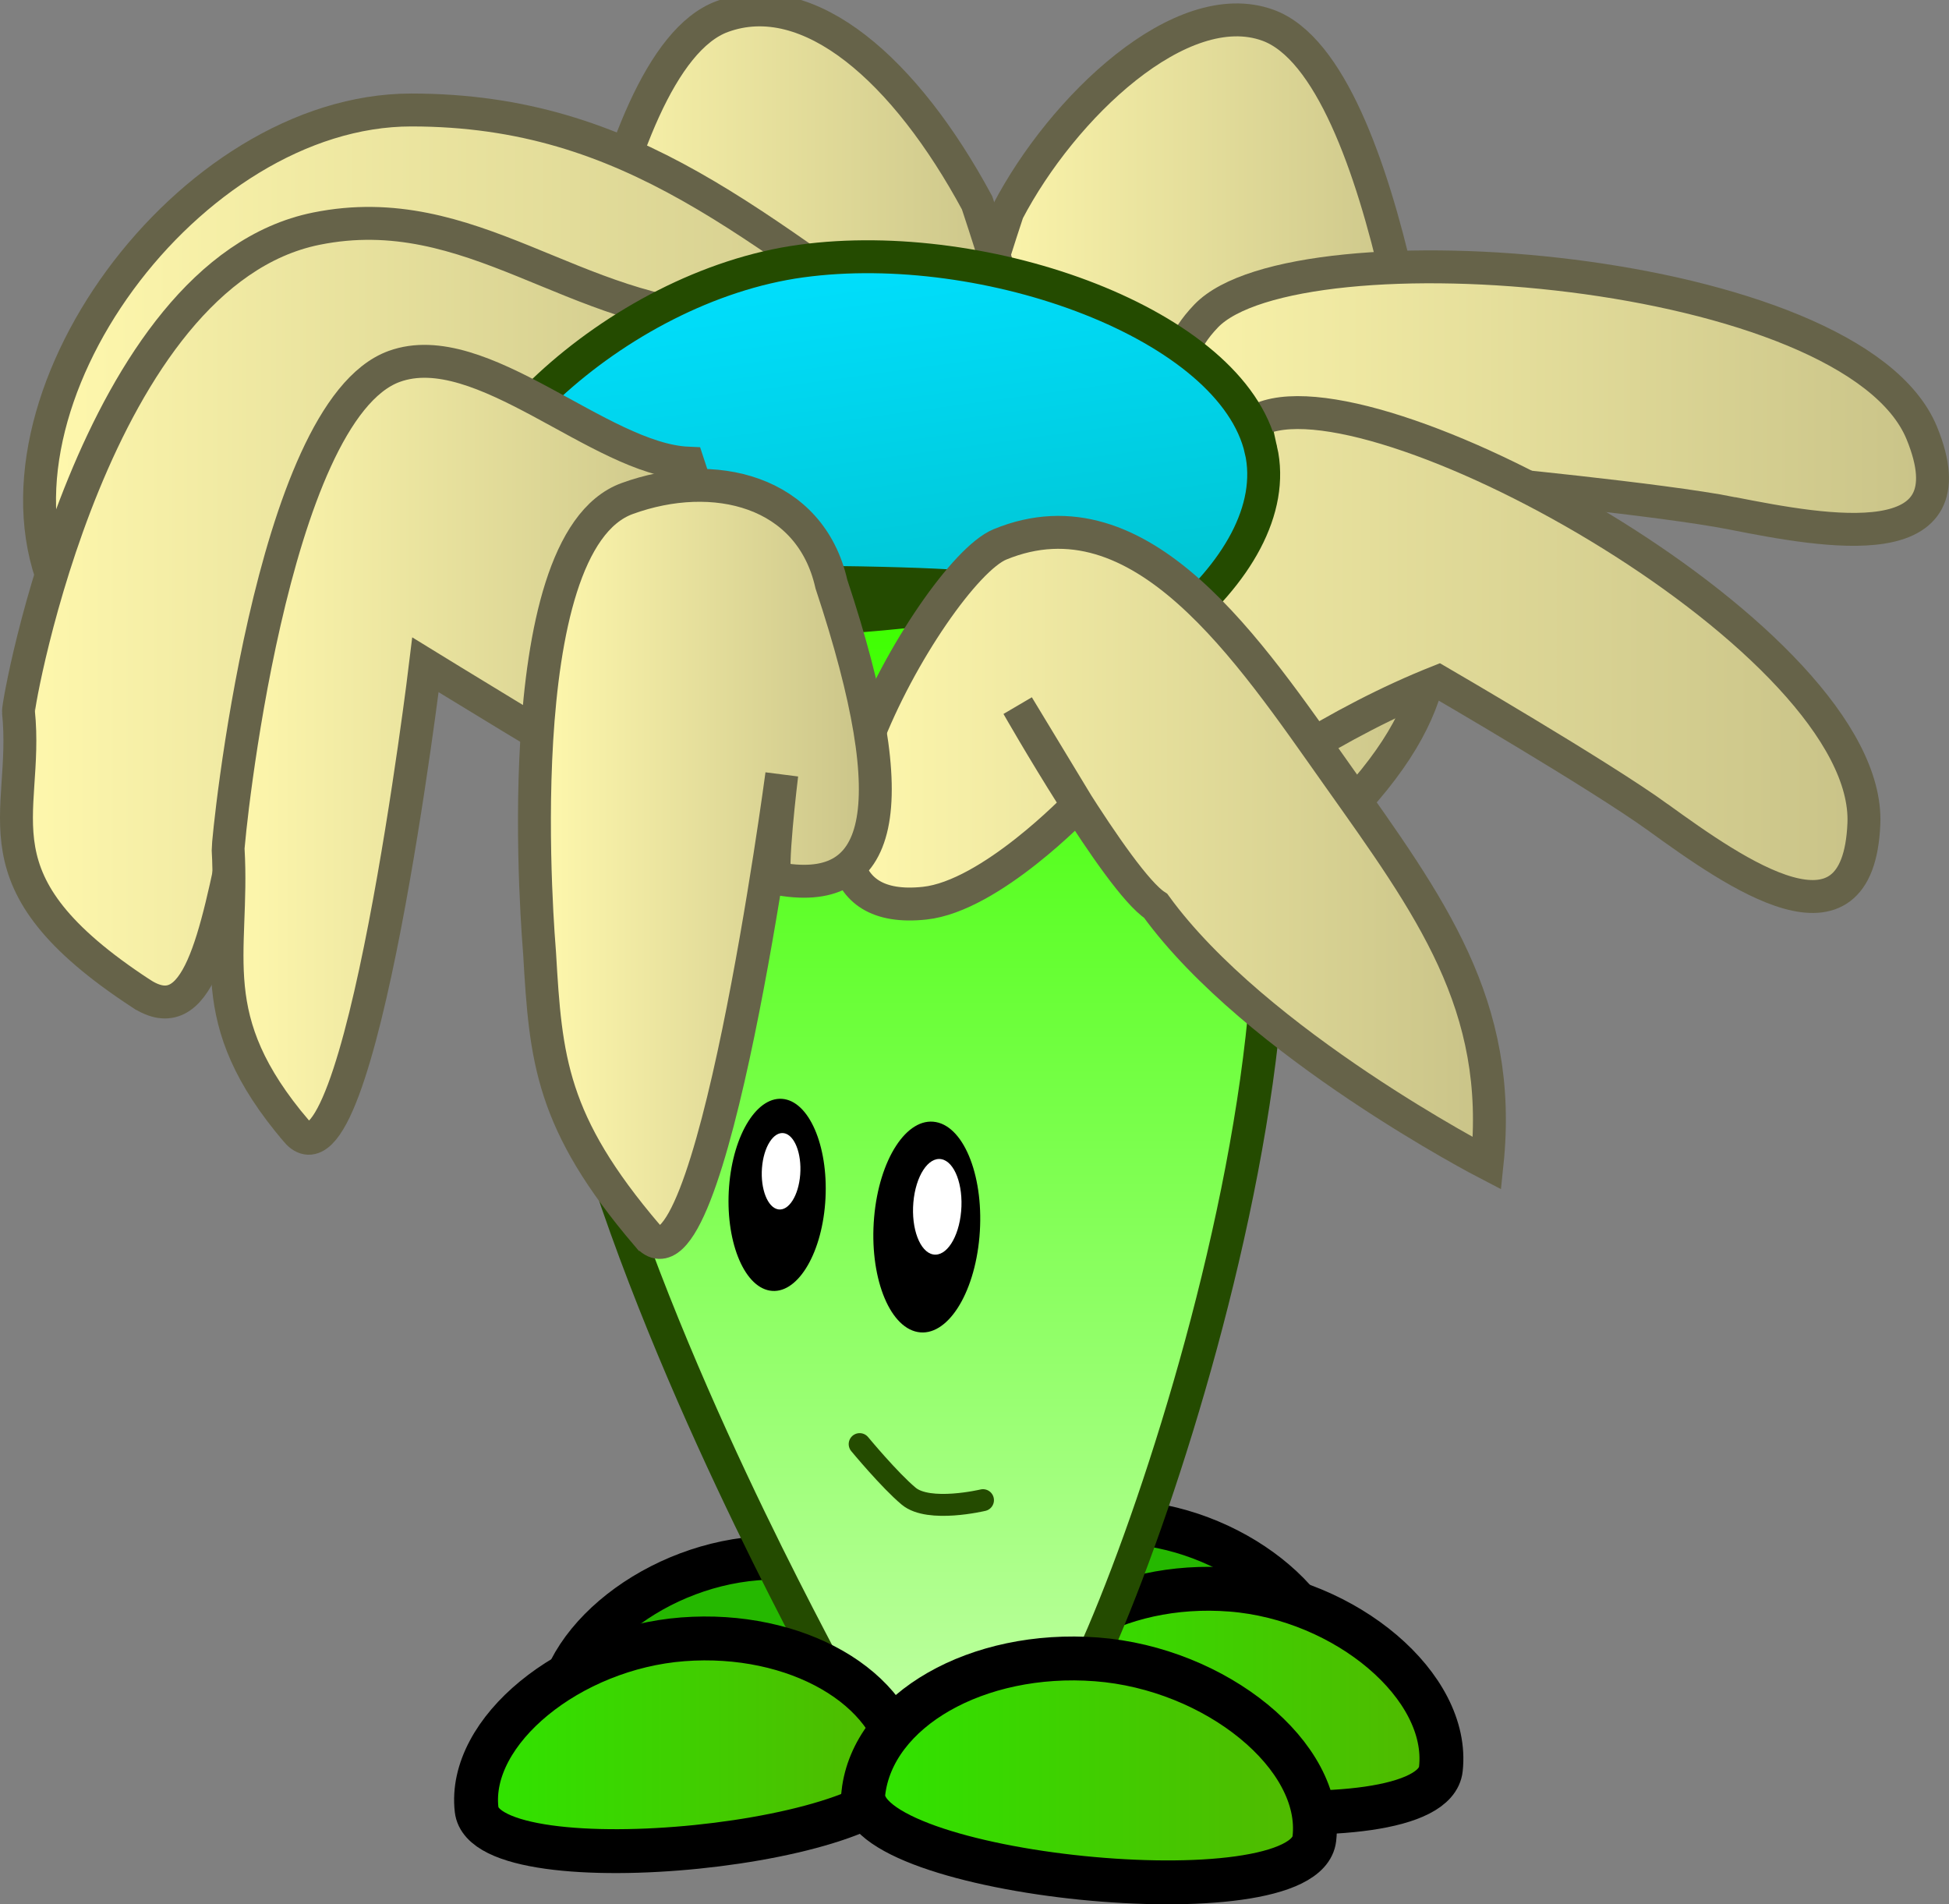 <svg version="1.1" xmlns="http://www.w3.org/2000/svg" xmlns:xlink="http://www.w3.org/1999/xlink" width="88.841" height="86.794" viewBox="0,0,88.841,86.794"><rect x="0" y="0" width="88.841" height="86.794" fill="#808080" stroke="none"/><defs><linearGradient x1="233.272" y1="136.621" x2="254.755" y2="136.621" gradientUnits="userSpaceOnUse" id="color-1"><stop offset="0" stop-color="#fff8ad"/><stop offset="1" stop-color="#c9c388"/></linearGradient><linearGradient x1="235.22" y1="195.517" x2="255.044" y2="195.517" gradientUnits="userSpaceOnUse" id="color-2"><stop offset="0" stop-color="#2fe500"/><stop offset="1" stop-color="#51b800"/></linearGradient><linearGradient x1="239.231" y1="147.982" x2="277.43" y2="147.982" gradientUnits="userSpaceOnUse" id="color-3"><stop offset="0" stop-color="#fff8ad"/><stop offset="1" stop-color="#c9c388"/></linearGradient><linearGradient x1="214.652" y1="136.193" x2="235.969" y2="136.193" gradientUnits="userSpaceOnUse" id="color-4"><stop offset="0" stop-color="#fff8ad"/><stop offset="1" stop-color="#c9c388"/></linearGradient><linearGradient x1="191.141" y1="135.49" x2="236.978" y2="135.49" gradientUnits="userSpaceOnUse" id="color-5"><stop offset="0" stop-color="#fff8ad"/><stop offset="1" stop-color="#c9c388"/></linearGradient><linearGradient x1="190.089" y1="145.927" x2="225.9" y2="145.927" gradientUnits="userSpaceOnUse" id="color-6"><stop offset="0" stop-color="#fff8ad"/><stop offset="1" stop-color="#c9c388"/></linearGradient><linearGradient x1="229.281" y1="151.565" x2="274.304" y2="151.565" gradientUnits="userSpaceOnUse" id="color-7"><stop offset="0" stop-color="#fff8ad"/><stop offset="1" stop-color="#c9c388"/></linearGradient><linearGradient x1="227.746" y1="129.119" x2="230.854" y2="151.902" gradientUnits="userSpaceOnUse" id="color-8"><stop offset="0" stop-color="#00e0ff"/><stop offset="1" stop-color="#00bcc4"/></linearGradient><linearGradient x1="240" y1="145.812" x2="240" y2="214.188" gradientUnits="userSpaceOnUse" id="color-9"><stop offset="0" stop-color="#3dff00"/><stop offset="1" stop-color="#ebffd8"/></linearGradient><linearGradient x1="199.688" y1="152.176" x2="222.272" y2="152.176" gradientUnits="userSpaceOnUse" id="color-10"><stop offset="0" stop-color="#fff8ad"/><stop offset="1" stop-color="#c9c388"/></linearGradient><linearGradient x1="227.831" y1="156.647" x2="257.231" y2="156.647" gradientUnits="userSpaceOnUse" id="color-11"><stop offset="0" stop-color="#fff8ad"/><stop offset="1" stop-color="#c9c388"/></linearGradient><linearGradient x1="211.039" y1="197.525" x2="230.535" y2="197.525" gradientUnits="userSpaceOnUse" id="color-12"><stop offset="0" stop-color="#2fe500"/><stop offset="1" stop-color="#51b800"/></linearGradient><linearGradient x1="228.687" y1="198.693" x2="249.278" y2="198.693" gradientUnits="userSpaceOnUse" id="color-13"><stop offset="0" stop-color="#2fe500"/><stop offset="1" stop-color="#51b800"/></linearGradient><linearGradient x1="213.936" y1="156.827" x2="229.238" y2="156.827" gradientUnits="userSpaceOnUse" id="color-14"><stop offset="0" stop-color="#fff8ad"/><stop offset="1" stop-color="#c9c388"/></linearGradient></defs><g transform="translate(-189.339,-118.002)"><g data-paper-data="{&quot;isPaintingLayer&quot;:true}" fill-rule="nonzero" stroke-linejoin="miter" stroke-miterlimit="10" stroke-dasharray="" stroke-dashoffset="0" style="mix-blend-mode: normal"><path d="M231.264,193.167c0.394,-3.584 4.722,-6.172 9.667,-5.779c4.945,0.393 9.426,4.178 9.033,7.762c-0.394,3.584 -19.093,1.601 -18.699,-1.983z" data-paper-data="{&quot;origPos&quot;:null,&quot;origRot&quot;:0,&quot;index&quot;:null}" fill="#25b800" stroke="#000000" stroke-width="2" stroke-linecap="butt"/><path d="M233.485,194.81c0.394,3.584 -18.305,5.567 -18.699,1.983c-0.394,-3.584 4.088,-7.369 9.033,-7.762c4.945,-0.393 9.273,2.195 9.667,5.779z" data-paper-data="{&quot;origPos&quot;:null,&quot;origRot&quot;:0}" fill="#25b800" stroke="#000000" stroke-width="2" stroke-linecap="butt"/><path d="M245.711,132.752c0,0 -7.604,4.675 -7.916,4.734c-4.813,0.925 -5.998,0.646 -2.521,-9.836c2.496,-4.774 7.913,-9.933 11.863,-8.497c5.646,2.053 7.591,21.639 7.569,22.019c-0.279,4.81 1.28,7.683 -3.117,12.84c-2.892,3.393 -5.878,-21.26 -5.878,-21.26z" data-paper-data="{&quot;origPos&quot;:null,&quot;origRot&quot;:0,&quot;index&quot;:null}" fill="url(#color-1)" stroke="#666349" stroke-width="1.5" stroke-linecap="butt"/><path d="M235.226,196.54c0.417,-3.773 4.998,-6.497 10.232,-6.084c5.234,0.413 9.977,4.398 9.56,8.171c-0.417,3.773 -20.209,1.686 -19.792,-2.087z" data-paper-data="{&quot;origPos&quot;:null,&quot;origRot&quot;:0,&quot;index&quot;:null}" fill="url(#color-2)" stroke="#000000" stroke-width="2" stroke-linecap="butt"/><path d="M268.3,141.398c-3.277,-0.644 -11.681,-1.444 -11.681,-1.444c-6.832,7.15 -10.917,17.941 -10.964,18.5c-0.721,8.651 -7.928,10.828 -6.141,0.14c1.246,-7.452 1.555,-12.197 3.31,-19.545c0.722,-3.024 -0.658,-4.393 1.49,-6.641c4.115,-4.306 29.473,-2.355 32.626,5.331c2.352,5.734 -4.323,4.509 -8.641,3.66z" data-paper-data="{&quot;origPos&quot;:null,&quot;index&quot;:null,&quot;origRot&quot;:0}" fill="url(#color-3)" stroke="#666349" stroke-width="1.5" stroke-linecap="butt"/><path d="M217.819,153.611c-4.397,-5.157 -2.838,-8.03 -3.117,-12.84c-0.022,-0.38 1.922,-19.966 7.569,-22.019c3.95,-1.436 8.345,2.446 11.607,8.497c3.477,10.482 2.548,10.762 -2.266,9.836c-0.311,-0.06 -7.916,-4.734 -7.916,-4.734c0,0 -2.985,24.653 -5.878,21.26z" data-paper-data="{&quot;origPos&quot;:null,&quot;origRot&quot;:0}" fill="url(#color-4)" stroke="#666349" stroke-width="1.5" stroke-linecap="butt"/><path d="M191.99,144.987c-3.831,-8.607 5.974,-21.972 16.096,-21.972c10.122,0 15.657,5.468 24.527,11.497c8.962,6.092 2.409,9.799 -4.343,4.343c-0.437,-0.353 -11.061,-4.854 -20.95,-4.854c0,0 -5.227,6.629 -7.025,9.443c-2.369,3.709 -5.784,7.205 -8.304,1.543z" data-paper-data="{&quot;origPos&quot;:null}" fill="url(#color-5)" stroke="#666349" stroke-width="1.5" stroke-linecap="butt"/><path d="M195.769,163.284c-7.884,-5.157 -5.089,-8.03 -5.589,-12.84c-0.04,-0.38 3.447,-19.966 13.572,-22.019c7.082,-1.436 11.757,3.979 18.982,4.154c6.234,10.482 2.736,10.251 -5.895,9.325c-0.558,-0.06 -2.218,-5.239 -10.529,0.12c-7.374,4.755 -5.353,24.653 -10.54,21.26z" data-paper-data="{&quot;origPos&quot;:null,&quot;origRot&quot;:0}" fill="url(#color-6)" stroke="#666349" stroke-width="1.5" stroke-linecap="butt"/><path d="M264.92,155.258c-2.707,-1.956 -10.006,-6.196 -10.006,-6.196c-9.195,3.638 -17.419,11.732 -17.695,12.221c-4.272,7.557 -11.729,6.52 -5.637,-2.441c4.248,-6.248 6.513,-10.429 11.18,-16.37c1.921,-2.445 1.239,-4.266 4.13,-5.41c5.539,-2.191 27.758,10.185 27.408,18.485c-0.261,6.192 -5.812,2.289 -9.38,-0.288z" data-paper-data="{&quot;origPos&quot;:null,&quot;index&quot;:null,&quot;origRot&quot;:0}" fill="url(#color-7)" stroke="#666349" stroke-width="1.5" stroke-linecap="butt"/><path d="M246.818,138.507c1.233,5.436 -6.917,11.763 -15.376,12.917c-8.458,1.154 -20.913,-1.352 -21.667,-6.874c-0.753,-5.522 7.631,-13.496 16.089,-14.65c8.458,-1.154 19.659,2.9 20.953,8.607z" data-paper-data="{&quot;origPos&quot;:null,&quot;origRot&quot;:0}" fill="url(#color-8)" stroke="#244b00" stroke-width="1.5" stroke-linecap="butt"/><path d="M227.356,194.77c-1.676,-3.402 -28.167,-50.512 -1.022,-50.236c25.777,0.263 -16.92,2.976 10.47,0.766c17.922,-1.446 8.472,33.864 2.81,47.17c-5.661,13.306 -10.582,5.701 -12.259,2.299z" data-paper-data="{&quot;origPos&quot;:null}" fill="url(#color-9)" stroke="#244b00" stroke-width="1.5" stroke-linecap="butt"/><path d="M202.855,169.562c-4.397,-5.157 -2.838,-8.03 -3.117,-12.84c-0.022,-0.38 1.922,-19.966 7.569,-22.019c3.95,-1.436 9.367,4.234 13.396,4.409c3.477,10.482 0.759,14.85 -4.054,13.924c-0.311,-0.06 -7.916,-4.734 -7.916,-4.734c0,0 -2.985,24.653 -5.878,21.26z" data-paper-data="{&quot;origPos&quot;:null,&quot;origRot&quot;:0}" fill="url(#color-10)" stroke="#666349" stroke-width="1.5" stroke-linecap="butt"/><path d="M242.018,159.287c-1.728,-1.114 -6.286,-9.116 -6.286,-9.116l2.736,4.518c0,0 -3.967,4.155 -6.979,4.478c-8.631,0.925 0.313,-15.071 3.431,-16.353c6.446,-2.65 11.372,4.861 15.4,10.548c4.201,5.932 7.558,10.436 6.805,17.666c0,0 -10.543,-5.453 -15.107,-11.741z" data-paper-data="{&quot;origPos&quot;:null,&quot;origRot&quot;:0,&quot;index&quot;:null}" fill="url(#color-11)" stroke="#666349" stroke-width="1.5" stroke-linecap="butt"/><path d="M229.184,173.483c0.23,-2.642 1.491,-4.586 2.817,-4.34c1.326,0.245 2.214,2.587 1.984,5.229c-0.23,2.642 -1.491,4.586 -2.817,4.34c-1.326,-0.245 -2.214,-2.587 -1.984,-5.229z" data-paper-data="{&quot;origPos&quot;:null,&quot;origRot&quot;:0,&quot;index&quot;:null}" fill="#000000" stroke="none" stroke-width="0" stroke-linecap="butt"/><path d="M230.973,172.804c0.104,-1.199 0.676,-2.08 1.278,-1.969c0.601,0.111 1.004,1.173 0.9,2.372c-0.104,1.199 -0.676,2.08 -1.278,1.969c-0.601,-0.111 -1.004,-1.173 -0.9,-2.372z" data-paper-data="{&quot;origPos&quot;:null,&quot;origRot&quot;:0,&quot;index&quot;:null}" fill="#ffffff" stroke="none" stroke-width="0" stroke-linecap="butt"/><path d="M222.572,172.088c0.184,-2.41 1.314,-4.196 2.524,-3.99c1.21,0.206 2.041,2.327 1.857,4.737c-0.184,2.41 -1.314,4.196 -2.524,3.99c-1.21,-0.206 -2.041,-2.327 -1.857,-4.737z" data-paper-data="{&quot;origPos&quot;:null,&quot;origRot&quot;:0,&quot;index&quot;:null}" fill="#000000" stroke="none" stroke-width="0" stroke-linecap="butt"/><path d="M224.072,171.237c0.073,-0.959 0.523,-1.669 1.004,-1.587c0.481,0.082 0.812,0.926 0.739,1.885c-0.073,0.959 -0.523,1.669 -1.004,1.587c-0.481,-0.082 -0.812,-0.926 -0.739,-1.885z" data-paper-data="{&quot;origPos&quot;:null,&quot;origRot&quot;:0,&quot;index&quot;:null}" fill="#ffffff" stroke="none" stroke-width="0" stroke-linecap="butt"/><path d="M234.146,186.376c0,0 -2.462,0.588 -3.384,-0.18c-0.873,-0.727 -2.237,-2.375 -2.237,-2.375" data-paper-data="{&quot;origPos&quot;:null}" fill="none" stroke="#244b00" stroke-width="1" stroke-linecap="round"/><path d="M230.529,198.497c0.41,3.584 -19.055,5.567 -19.465,1.983c-0.41,-3.584 4.255,-7.369 9.402,-7.762c5.147,-0.393 9.652,2.195 10.062,5.779z" data-paper-data="{&quot;origPos&quot;:null,&quot;origRot&quot;:0}" fill="url(#color-12)" stroke="#000000" stroke-width="2" stroke-linecap="butt"/><path d="M228.694,199.716c0.433,-3.773 5.191,-6.497 10.627,-6.084c5.436,0.413 10.363,4.398 9.93,8.171c-0.433,3.773 -20.991,1.686 -20.557,-2.087z" data-paper-data="{&quot;origPos&quot;:null,&quot;origRot&quot;:0,&quot;index&quot;:null}" fill="url(#color-13)" stroke="#000000" stroke-width="2" stroke-linecap="butt"/><path d="M218.841,174.306c-4.397,-5.157 -4.626,-8.03 -4.905,-12.84c-0.022,-0.38 -1.655,-18.689 3.992,-20.742c3.95,-1.436 8.345,-0.365 9.308,3.898c3.477,10.482 2.292,14.339 -2.521,13.413c-0.311,-0.06 0.26,-4.734 0.26,-4.734c0,0 -3.241,24.398 -6.133,21.005z" data-paper-data="{&quot;origPos&quot;:null,&quot;origRot&quot;:0}" fill="url(#color-14)" stroke="#666349" stroke-width="1.5" stroke-linecap="butt"/></g></g></svg>